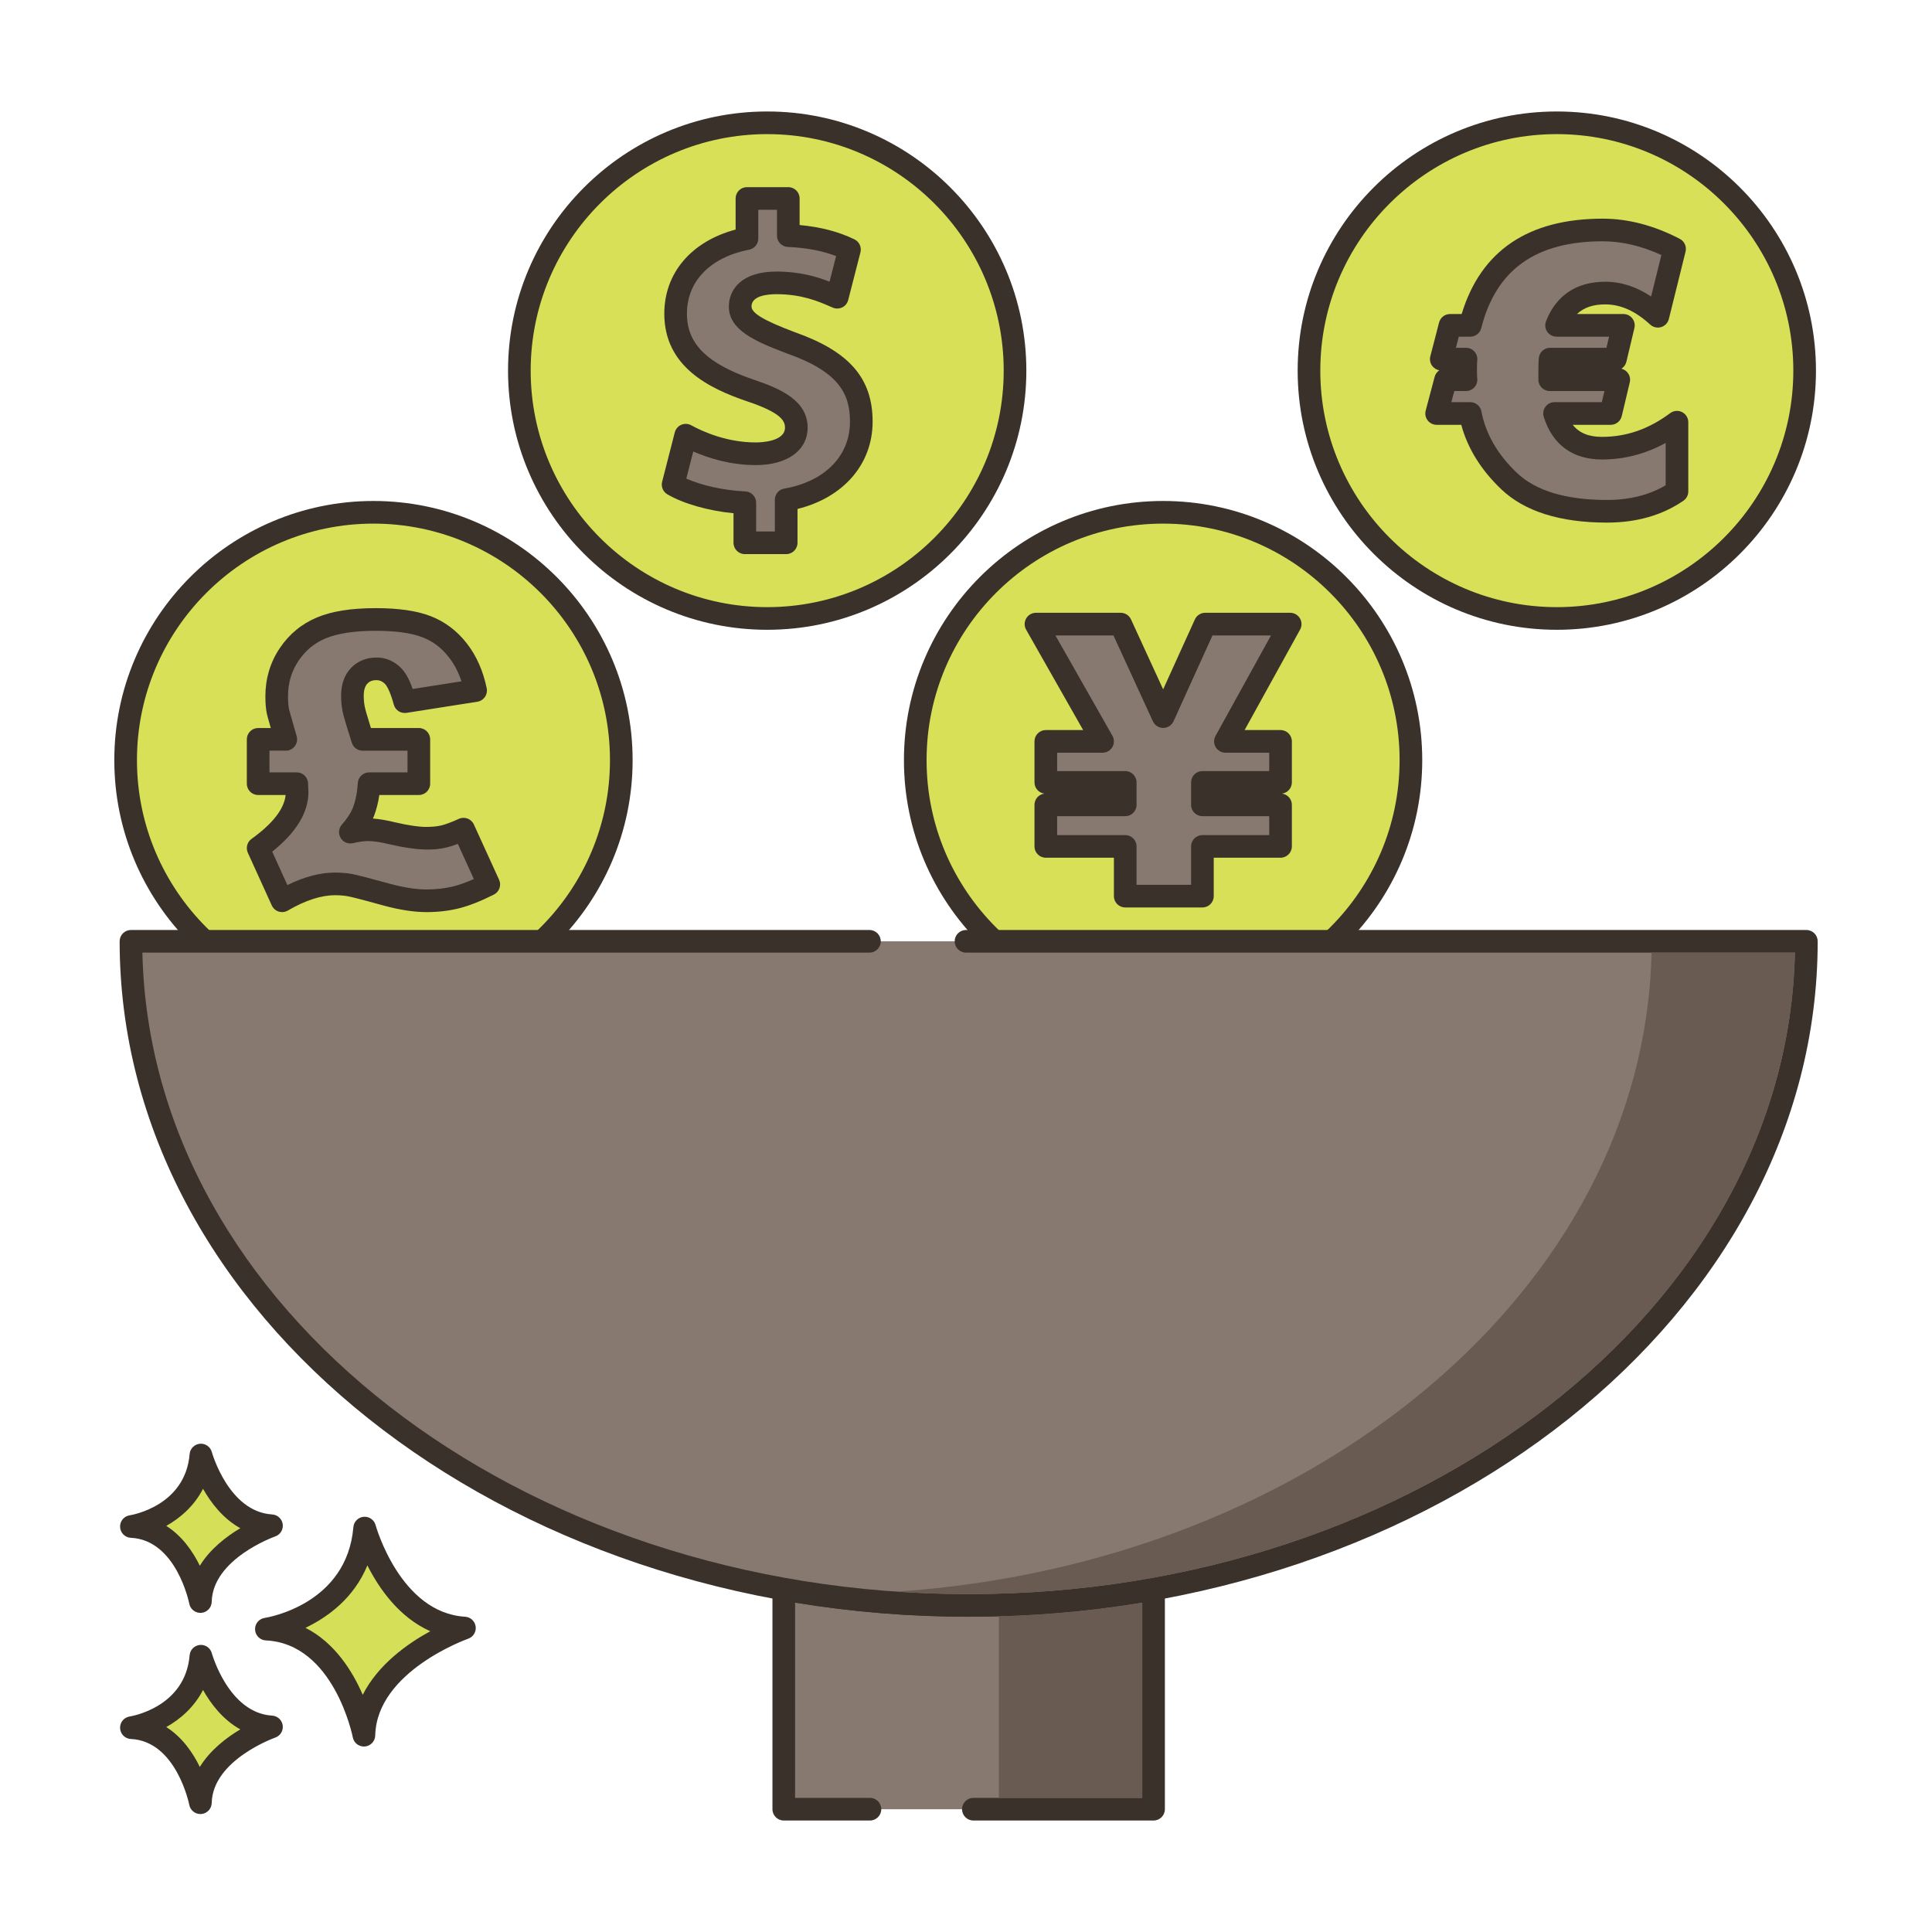 <?xml version="1.0" encoding="utf-8"?>
<!-- Generator: Adobe Illustrator 22.0.1, SVG Export Plug-In . SVG Version: 6.00 Build 0)  -->
<svg version="1.1" id="Layer_1" xmlns="http://www.w3.org/2000/svg" xmlns:xlink="http://www.w3.org/1999/xlink" x="0px" y="0px"
	 viewBox="0 0 256 256" style="enable-background:new 0 0 256 256;" xml:space="preserve">
<style type="text/css">
	.st0{fill:#3A312A;}
	.st1{fill:#8AC6DD;}
	.st2{fill:#F16C7A;}
	.st3{fill:#D7E057;}
	.st4{fill:#87796F;}
	.st5{fill:#FCE8CB;}
	.st6{fill:#DECAAD;}
	.st7{fill:#D6DF58;}
	.st8{fill:#FAE6CA;}
	.st9{fill:#DDC9AC;}
	.st10{fill:#D5DE58;}
	.st11{fill:#ED6E7A;}
	.st12{fill:#8AC5DC;}
	.st13{fill:#6CA8BF;}
	.st14{fill:#695B51;}
	.st15{fill:#F8E4C8;}
	.st16{fill:#EF6D7A;}
	.st17{fill-rule:evenodd;clip-rule:evenodd;fill:#F8E4C8;}
	.st18{fill:#89C4DB;}
	.st19{fill:#F59689;}
	.st20{fill:#D34E5C;}
	.st21{fill:#F7E3C7;}
	.st22{fill:#8AC3DA;}
	.st23{fill-rule:evenodd;clip-rule:evenodd;fill:#F7E3C7;}
	.st24{fill-rule:evenodd;clip-rule:evenodd;fill:#87796F;}
	.st25{fill:#B9C239;}
	.st26{fill:#D4DB56;}
	.st27{fill-rule:evenodd;clip-rule:evenodd;fill:#F16C7A;}
	.st28{fill-rule:evenodd;clip-rule:evenodd;fill:#F6E2C6;}
	.st29{fill:#F6E2C6;}
	.st30{fill-rule:evenodd;clip-rule:evenodd;fill:#FAE6CA;}
	.st31{fill:#B8C136;}
</style>
<g>
	<g>
		<g>
			
				<ellipse transform="matrix(0.707 -0.707 0.707 0.707 25.693 160.25)" class="st3" cx="206.286" cy="49.111" rx="32.839" ry="32.839"/>
		</g>
	</g>
	<g>
		<g>
			<path class="st0" d="M206.286,14.771c-18.935,0-34.339,15.405-34.339,34.339c0,18.935,15.405,34.339,34.339,34.339
				c18.935,0,34.339-15.404,34.339-34.339C240.625,30.176,225.22,14.771,206.286,14.771z M206.286,80.45
				c-17.281,0-31.339-14.059-31.339-31.339c0-17.281,14.059-31.339,31.339-31.339c17.281,0,31.339,14.059,31.339,31.339
				C237.625,66.391,223.566,80.45,206.286,80.45z"/>
		</g>
	</g>
	<g>
		<g>
			<path class="st4" d="M212.276,59.388c-3.23,0-5.327-1.533-6.294-4.598h7.45l1.063-4.475h-9.152v-1.303
				c0-0.623,0.016-1.098,0.049-1.426h8.654l1.063-4.475h-8.857c1.115-2.852,3.262-4.278,6.441-4.278
				c2.426,0,4.754,1.025,6.983,3.073l2.213-8.925c-3.213-1.672-6.385-2.508-9.515-2.508c-9.573,0-15.424,4.213-17.555,12.638h-2.68
				l-1.162,4.475h3.276c-0.033,0.295-0.049,0.771-0.049,1.426c0,0.623,0.016,1.057,0.049,1.303h-2.705l-1.186,4.475h4.456
				c0.623,3.294,2.336,6.278,5.138,8.95c2.803,2.672,7.13,4.008,12.982,4.008c3.622,0,6.712-0.876,9.269-2.631v-9.171
				C219.127,58.241,215.816,59.388,212.276,59.388z"/>
		</g>
	</g>
	<g>
		<g>
			<path class="st0" d="M222.881,54.605c-0.505-0.254-1.113-0.201-1.569,0.137c-2.842,2.117-5.798,3.146-9.037,3.146
				c-1.759,0-3.015-0.505-3.882-1.598h5.038c0.695,0,1.299-0.477,1.459-1.153l1.064-4.475c0.106-0.446,0.002-0.917-0.283-1.277
				c-0.211-0.267-0.503-0.451-0.828-0.529c0.324-0.204,0.568-0.53,0.662-0.923l1.063-4.475c0.106-0.446,0.002-0.917-0.283-1.277
				c-0.284-0.36-0.718-0.57-1.177-0.57h-6.151c0.911-0.865,2.136-1.278,3.735-1.278c2.055,0,4.007,0.876,5.968,2.678
				c0.39,0.358,0.94,0.483,1.447,0.332c0.507-0.153,0.896-0.562,1.024-1.076l2.213-8.925c0.167-0.672-0.149-1.372-0.764-1.691
				c-3.413-1.776-6.847-2.677-10.207-2.677c-9.868,0-16.152,4.25-18.695,12.637h-1.54c-0.683,0-1.28,0.462-1.452,1.123l-1.162,4.475
				c-0.117,0.449-0.019,0.928,0.265,1.295c0.231,0.298,0.564,0.497,0.93,0.56c-0.299,0.198-0.525,0.501-0.622,0.867l-1.186,4.475
				c-0.12,0.45-0.023,0.93,0.261,1.299c0.284,0.369,0.723,0.585,1.189,0.585h3.263c0.844,3.119,2.621,5.985,5.297,8.535
				c3.079,2.934,7.794,4.422,14.017,4.422c3.914,0,7.319-0.974,10.118-2.894c0.408-0.28,0.651-0.742,0.651-1.237v-9.171
				C223.708,55.378,223.389,54.86,222.881,54.605z M220.708,64.297c-2.169,1.294-4.777,1.95-7.769,1.95
				c-5.426,0-9.445-1.209-11.947-3.594c-2.558-2.438-4.139-5.177-4.699-8.142c-0.134-0.708-0.753-1.222-1.474-1.222h-2.507
				l0.391-1.475h1.551c0.433,0,0.845-0.187,1.129-0.513c0.285-0.326,0.415-0.759,0.357-1.188c-0.011-0.08-0.036-0.347-0.036-1.102
				c0-0.747,0.021-1.096,0.04-1.258c0.048-0.424-0.088-0.849-0.372-1.167c-0.285-0.318-0.691-0.501-1.119-0.501h-1.337l0.383-1.475
				h1.52c0.687,0,1.286-0.466,1.454-1.132c1.958-7.742,7.225-11.505,16.101-11.505c2.534,0,5.143,0.612,7.768,1.821l-1.362,5.494
				c-1.945-1.299-3.984-1.956-6.086-1.956c-3.791,0-6.501,1.809-7.838,5.232c-0.181,0.462-0.121,0.983,0.158,1.392
				c0.28,0.41,0.743,0.654,1.239,0.654h6.959l-0.35,1.475h-7.469c-0.77,0-1.415,0.583-1.492,1.349
				c-0.039,0.378-0.057,0.894-0.057,1.577v1.303c0,0.829,0.671,1.5,1.5,1.5h7.254l-0.351,1.475h-6.264
				c-0.478,0-0.927,0.228-1.21,0.613c-0.282,0.385-0.364,0.882-0.221,1.338c1.166,3.694,3.836,5.646,7.725,5.646
				c2.949,0,5.775-0.737,8.433-2.195V64.297z"/>
		</g>
	</g>
	<g>
		<g>
			
				<ellipse transform="matrix(0.924 -0.383 0.383 0.924 -26.813 66.644)" class="st3" cx="154.115" cy="100.721" rx="32.839" ry="32.839"/>
		</g>
	</g>
	<g>
		<g>
			<path class="st0" d="M154.115,66.382c-18.935,0-34.339,15.404-34.339,34.339c0,18.935,15.405,34.339,34.339,34.339
				c18.935,0,34.339-15.405,34.339-34.339C188.454,81.786,173.049,66.382,154.115,66.382z M154.115,132.06
				c-17.281,0-31.339-14.059-31.339-31.339c0-17.28,14.059-31.339,31.339-31.339c17.281,0,31.339,14.059,31.339,31.339
				C185.454,118.001,171.396,132.06,154.115,132.06z"/>
		</g>
	</g>
	<g>
		<g>
			<polygon class="st4" points="170.957,82.699 159.694,82.699 154.133,94.956 148.499,82.699 137.273,82.699 146.1,98.238 
				138.576,98.238 138.576,103.671 149.099,103.671 149.099,106.646 138.576,106.646 138.576,112.154 149.099,112.154 
				149.099,118.743 159.327,118.743 159.327,112.154 169.678,112.154 169.678,106.646 159.327,106.646 159.327,103.671 
				169.678,103.671 169.678,98.238 162.376,98.238 			"/>
		</g>
	</g>
	<g>
		<g>
			<path class="st0" d="M172.249,81.936c-0.27-0.457-0.761-0.738-1.292-0.738h-11.263c-0.588,0-1.123,0.344-1.366,0.88l-4.204,9.266
				l-4.262-9.273c-0.245-0.532-0.777-0.874-1.363-0.874h-11.226c-0.534,0-1.028,0.284-1.296,0.746
				c-0.269,0.461-0.271,1.031-0.008,1.495l7.554,13.298h-4.947c-0.829,0-1.5,0.671-1.5,1.5v5.434c0,0.763,0.569,1.393,1.306,1.487
				c-0.736,0.095-1.306,0.725-1.306,1.488v5.507c0,0.829,0.671,1.5,1.5,1.5h9.023v5.089c0,0.829,0.671,1.5,1.5,1.5h10.228
				c0.829,0,1.5-0.671,1.5-1.5v-5.089h8.851c0.829,0,1.5-0.671,1.5-1.5v-5.507c0-0.763-0.569-1.393-1.306-1.488
				c0.736-0.095,1.306-0.725,1.306-1.487v-5.434c0-0.829-0.671-1.5-1.5-1.5h-4.76l7.352-13.314
				C172.527,82.959,172.519,82.394,172.249,81.936z M161.063,97.513c-0.257,0.465-0.248,1.03,0.021,1.487
				c0.27,0.457,0.761,0.738,1.292,0.738h5.802v2.434h-8.851c-0.829,0-1.5,0.671-1.5,1.5v2.975c0,0.829,0.671,1.5,1.5,1.5h8.851
				v2.507h-8.851c-0.829,0-1.5,0.671-1.5,1.5v5.089h-7.228v-5.089c0-0.829-0.671-1.5-1.5-1.5h-9.023v-2.507h9.023
				c0.829,0,1.5-0.671,1.5-1.5v-2.975c0-0.829-0.671-1.5-1.5-1.5h-9.023v-2.434h6.024c0.534,0,1.028-0.284,1.296-0.746
				c0.269-0.461,0.271-1.031,0.008-1.495l-7.554-13.298h7.688l5.232,11.384c0.245,0.532,0.777,0.873,1.363,0.873h0.004
				c0.587-0.001,1.12-0.346,1.362-0.88l5.162-11.378h7.754L161.063,97.513z"/>
		</g>
	</g>
	<g>
		<g>
			
				<ellipse transform="matrix(0.98 -0.201 0.201 0.98 -19.241 12.007)" class="st3" cx="49.486" cy="100.721" rx="32.839" ry="32.839"/>
		</g>
	</g>
	<g>
		<g>
			<path class="st0" d="M49.486,66.382c-18.934,0-34.339,15.404-34.339,34.339c0,18.935,15.405,34.339,34.339,34.339
				c18.935,0,34.339-15.405,34.339-34.339C83.826,81.786,68.421,66.382,49.486,66.382z M49.486,132.06
				c-17.281,0-31.339-14.059-31.339-31.339c0-17.28,14.059-31.339,31.339-31.339c17.281,0,31.339,14.059,31.339,31.339
				C80.826,118.001,66.767,132.06,49.486,132.06z"/>
		</g>
	</g>
	<g>
		<g>
			<path class="st4" d="M61.423,109.867c-1.082,0.492-1.955,0.815-2.619,0.971c-0.664,0.156-1.447,0.234-2.348,0.234
				c-1.098,0-2.565-0.213-4.401-0.639c-1.344-0.328-2.434-0.492-3.27-0.492c-0.656,0-1.443,0.107-2.36,0.32
				c0.803-0.918,1.377-1.803,1.721-2.655c0.426-1.114,0.68-2.368,0.762-3.762h6.589v-5.876h-7.45
				c-0.672-2.098-1.066-3.43-1.18-3.995c-0.115-0.565-0.172-1.151-0.172-1.758c0-1.147,0.295-2.032,0.885-2.655
				c0.59-0.623,1.36-0.934,2.311-0.934c0.787,0,1.488,0.287,2.102,0.86c0.615,0.574,1.159,1.738,1.635,3.491l9.392-1.475
				c-0.427-2.081-1.209-3.856-2.348-5.323c-1.139-1.467-2.532-2.516-4.18-3.147c-1.647-0.631-3.881-0.947-6.7-0.947
				c-3.016,0-5.413,0.369-7.192,1.106c-1.779,0.737-3.213,1.922-4.303,3.553c-1.09,1.631-1.635,3.471-1.635,5.52
				c0,0.771,0.049,1.418,0.148,1.942c0.082,0.344,0.434,1.598,1.057,3.762h-3.663v5.876h5.114c0.033,0.607,0.049,0.975,0.049,1.106
				c0,2.475-1.721,4.951-5.163,7.425l3.172,6.982c2.557-1.491,4.893-2.237,7.007-2.237c0.721,0,1.393,0.058,2.016,0.172
				c0.623,0.115,2.237,0.533,4.844,1.254c1.983,0.541,3.745,0.811,5.286,0.811c1.41,0,2.729-0.156,3.958-0.467
				c1.23-0.311,2.656-0.877,4.278-1.697L61.423,109.867z"/>
		</g>
	</g>
	<g>
		<g>
			<path class="st0" d="M66.132,116.571l-3.344-7.327c-0.344-0.753-1.233-1.085-1.985-0.743c-0.988,0.449-1.775,0.744-2.342,0.876
				c-0.547,0.128-1.221,0.194-2.004,0.194c-0.98,0-2.347-0.202-4.046-0.597c-1.171-0.286-2.161-0.455-3.001-0.512
				c0.049-0.108,0.095-0.215,0.139-0.323c0.328-0.859,0.567-1.796,0.714-2.797h5.235c0.829,0,1.5-0.671,1.5-1.5v-5.876
				c0-0.829-0.671-1.5-1.5-1.5h-6.352c-0.554-1.765-0.747-2.495-0.808-2.795c-0.094-0.463-0.142-0.954-0.142-1.458
				c0-0.745,0.16-1.292,0.474-1.624c0.206-0.217,0.53-0.466,1.222-0.466c0.407,0,0.74,0.141,1.078,0.457
				c0.183,0.171,0.668,0.785,1.211,2.789c0.201,0.739,0.925,1.206,1.681,1.089l9.392-1.475c0.405-0.064,0.766-0.29,1-0.627
				c0.234-0.337,0.319-0.755,0.237-1.156c-0.471-2.3-1.357-4.299-2.633-5.942c-1.305-1.679-2.929-2.899-4.828-3.627
				c-1.838-0.704-4.206-1.046-7.237-1.046c-3.244,0-5.785,0.399-7.766,1.221c-2.048,0.85-3.722,2.231-4.975,4.105
				c-1.253,1.875-1.888,4.012-1.888,6.353c0,0.872,0.057,1.598,0.188,2.288c0.041,0.174,0.145,0.571,0.526,1.917h-1.673
				c-0.829,0-1.5,0.671-1.5,1.5v5.876c0,0.829,0.671,1.5,1.5,1.5h3.643c-0.19,1.839-1.708,3.793-4.518,5.814
				c-0.581,0.418-0.786,1.187-0.49,1.838l3.172,6.982c0.175,0.386,0.506,0.68,0.911,0.809c0.149,0.047,0.302,0.071,0.455,0.071
				c0.263,0,0.524-0.069,0.756-0.204c2.313-1.349,4.417-2.033,6.251-2.033c0.626,0,1.213,0.049,1.743,0.147
				c0.398,0.073,1.539,0.346,4.722,1.227c2.103,0.573,4.014,0.864,5.681,0.864c1.527,0,2.982-0.172,4.327-0.513
				c1.331-0.337,2.874-0.947,4.586-1.812C66.162,118.169,66.466,117.304,66.132,116.571z M60.121,117.436
				c-1.104,0.279-2.312,0.421-3.59,0.421c-1.4,0-3.046-0.255-4.886-0.757c-2.671-0.739-4.297-1.159-4.973-1.284
				c-0.711-0.13-1.48-0.196-2.287-0.196c-1.953,0-4.068,0.557-6.305,1.657l-2.013-4.43c3.187-2.537,4.801-5.19,4.801-7.897
				c0-0.141-0.017-0.537-0.051-1.187c-0.043-0.796-0.701-1.419-1.498-1.419h-3.614v-2.876h2.163c0.471,0,0.915-0.221,1.198-0.598
				c0.284-0.376,0.373-0.864,0.243-1.317c-0.763-2.651-0.986-3.472-1.024-3.625c-0.081-0.431-0.122-0.991-0.122-1.665
				c0-1.761,0.452-3.294,1.382-4.686c0.93-1.392,2.118-2.374,3.63-3c1.587-0.658,3.814-0.992,6.617-0.992
				c2.621,0,4.695,0.285,6.163,0.847c1.4,0.537,2.555,1.409,3.532,2.666c0.706,0.909,1.262,1.975,1.66,3.179l-6.466,1.016
				c-0.472-1.358-1.012-2.295-1.664-2.905c-0.899-0.838-1.95-1.263-3.125-1.263c-1.354,0-2.53,0.485-3.4,1.403
				c-0.86,0.908-1.296,2.148-1.296,3.687c0,0.706,0.068,1.398,0.202,2.055c0.081,0.4,0.296,1.267,1.222,4.156
				c0.199,0.621,0.776,1.042,1.428,1.042h5.95v2.876h-5.089c-0.794,0-1.451,0.619-1.498,1.411c-0.073,1.234-0.297,2.35-0.656,3.289
				c-0.279,0.692-0.771,1.442-1.459,2.229c-0.429,0.49-0.492,1.201-0.158,1.759c0.334,0.559,0.992,0.839,1.626,0.69
				c0.804-0.186,1.484-0.281,2.021-0.281c0.711,0,1.692,0.151,2.931,0.453c3.59,0.834,5.729,0.805,7.43,0.405
				c0.442-0.104,0.944-0.263,1.517-0.483l2.126,4.659C61.801,116.915,60.907,117.237,60.121,117.436z"/>
		</g>
	</g>
	<g>
		<g>
			
				<ellipse transform="matrix(0.993 -0.122 0.122 0.993 -5.239 12.789)" class="st3" cx="101.657" cy="49.111" rx="32.839" ry="32.839"/>
		</g>
	</g>
	<g>
		<g>
			<path class="st0" d="M101.657,14.771c-18.934,0-34.339,15.405-34.339,34.339c0,18.935,15.405,34.339,34.339,34.339
				c18.935,0,34.339-15.404,34.339-34.339C135.997,30.176,120.592,14.771,101.657,14.771z M101.657,80.45
				c-17.281,0-31.339-14.059-31.339-31.339c0-17.281,14.059-31.339,31.339-31.339c17.281,0,31.339,14.059,31.339,31.339
				C132.997,66.391,118.938,80.45,101.657,80.45z"/>
		</g>
	</g>
	<g>
		<g>
			<path class="st4" d="M104.789,45.42c-4.753-1.789-6.71-2.963-6.71-4.808c0-1.565,1.174-3.131,4.809-3.131
				c4.025,0,6.597,1.286,8.051,1.901l1.622-6.318c-1.845-0.895-4.362-1.679-8.107-1.846v-4.921h-5.479v5.311
				c-5.983,1.174-9.449,5.032-9.449,9.953c0,5.424,4.082,8.22,10.064,10.232c4.138,1.398,5.927,2.74,5.927,4.864
				c0,2.237-2.181,3.467-5.368,3.467c-3.635,0-6.933-1.174-9.282-2.46l-1.677,6.541c2.125,1.23,5.759,2.236,9.505,2.404v5.312h5.48
				V66.22c6.43-1.117,9.953-5.367,9.953-10.343C114.126,50.844,111.442,47.769,104.789,45.42z"/>
		</g>
	</g>
	<g>
		<g>
			<path class="st0" d="M105.317,44.017c-4.076-1.534-5.738-2.52-5.738-3.405c0-1.419,2.073-1.631,3.309-1.631
				c3.361,0,5.578,0.964,7.045,1.602l0.42,0.181c0.402,0.17,0.859,0.157,1.25-0.037c0.392-0.193,0.679-0.548,0.788-0.971
				l1.622-6.318c0.178-0.691-0.156-1.412-0.798-1.723c-2.102-1.019-4.488-1.644-7.262-1.897v-3.519c0-0.829-0.671-1.5-1.5-1.5
				h-5.479c-0.829,0-1.5,0.671-1.5,1.5v4.119c-5.862,1.567-9.45,5.75-9.45,11.145c0,7.025,5.925,9.918,11.085,11.653
				c4.313,1.457,4.907,2.516,4.907,3.443c0,1.873-3.222,1.967-3.868,1.967c-3.832,0-7.009-1.426-8.562-2.276
				c-0.407-0.223-0.892-0.245-1.317-0.06c-0.425,0.185-0.741,0.555-0.856,1.003l-1.677,6.542c-0.167,0.651,0.12,1.334,0.702,1.671
				c2.169,1.255,5.428,2.176,8.756,2.502v3.915c0,0.829,0.671,1.5,1.5,1.5h5.479c0.829,0,1.5-0.671,1.5-1.5v-4.486
				c6.089-1.505,9.953-5.935,9.953-11.561C115.626,50.114,112.534,46.564,105.317,44.017z M103.916,64.742
				c-0.719,0.125-1.243,0.748-1.243,1.478v4.204h-2.479v-3.812c0-0.802-0.631-1.462-1.433-1.498
				c-2.813-0.127-5.743-0.773-7.821-1.698l0.921-3.593c2.011,0.879,4.925,1.804,8.286,1.804c4.172,0,6.868-1.95,6.868-4.967
				c0-3.461-3.339-5.066-6.949-6.286c-6.338-2.132-9.043-4.767-9.043-8.81c0-4.298,3.08-7.469,8.239-8.481
				c0.704-0.138,1.211-0.754,1.211-1.472v-3.811h2.479v3.421c0,0.803,0.632,1.463,1.434,1.499c2.462,0.109,4.57,0.508,6.403,1.212
				l-0.871,3.393c-1.619-0.638-3.924-1.342-7.031-1.342c-4.652,0-6.309,2.392-6.309,4.631c0,3.077,3.329,4.575,7.71,6.223
				c6.919,2.442,8.337,5.381,8.337,9.042C112.626,60.412,109.289,63.809,103.916,64.742z"/>
		</g>
	</g>
	<g>
		<g>
			<path class="st7" d="M48.32,202.477c-0.974,11.564-13.025,13.389-13.025,13.389c10.347,0.487,12.925,14.059,12.925,14.059
				c0.221-9.677,13.321-14.202,13.321-14.202C51.728,215.136,48.32,202.477,48.32,202.477z"/>
		</g>
	</g>
	<g>
		<g>
			<path class="st0" d="M61.631,214.226c-8.605-0.514-11.832-12.024-11.864-12.141c-0.191-0.703-0.86-1.165-1.583-1.102
				c-0.725,0.066-1.298,0.642-1.359,1.367c-0.86,10.215-11.314,11.964-11.754,12.033c-0.763,0.115-1.313,0.79-1.273,1.56
				c0.04,0.77,0.657,1.384,1.428,1.421c9.028,0.425,11.498,12.718,11.522,12.842c0.137,0.711,0.759,1.217,1.472,1.217
				c0.042,0,0.084-0.001,0.126-0.005c0.764-0.064,1.357-0.693,1.374-1.459c0.195-8.508,12.192-12.777,12.313-12.819
				c0.675-0.235,1.092-0.914,0.994-1.622C62.929,214.81,62.345,214.269,61.631,214.226z M48.065,224.572
				c-1.356-3.131-3.709-6.908-7.587-8.877c2.931-1.405,6.409-3.913,8.202-8.273c1.551,3.071,4.199,6.88,8.334,8.723
				C54.007,217.785,50.091,220.551,48.065,224.572z"/>
		</g>
	</g>
	<g>
		<g>
			<path class="st7" d="M26.621,219.457c-0.689,8.179-9.212,9.471-9.212,9.471c7.318,0.344,9.142,9.944,9.142,9.944
				c0.156-6.844,9.422-10.045,9.422-10.045C29.032,228.411,26.621,219.457,26.621,219.457z"/>
		</g>
	</g>
	<g>
		<g>
			<path class="st0" d="M36.062,227.329c-5.766-0.345-7.972-8.185-7.993-8.264c-0.19-0.702-0.855-1.167-1.582-1.102
				c-0.726,0.065-1.299,0.642-1.36,1.368c-0.579,6.87-7.646,8.066-7.942,8.113c-0.763,0.115-1.313,0.79-1.273,1.561
				c0.04,0.77,0.657,1.384,1.428,1.421c6.035,0.284,7.723,8.644,7.739,8.726c0.135,0.713,0.759,1.22,1.472,1.22
				c0.042,0,0.083-0.001,0.125-0.005c0.765-0.063,1.358-0.694,1.376-1.461c0.13-5.709,8.331-8.634,8.412-8.662
				c0.677-0.234,1.094-0.913,0.996-1.622C37.361,227.914,36.777,227.372,36.062,227.329z M26.478,234.125
				c-0.924-1.886-2.34-3.947-4.447-5.28c1.855-1.041,3.697-2.629,4.871-4.916c1.057,1.874,2.654,3.955,4.941,5.224
				C29.993,230.252,27.854,231.892,26.478,234.125z"/>
		</g>
	</g>
	<g>
		<g>
			<path class="st7" d="M26.621,192.8c-0.689,8.179-9.212,9.471-9.212,9.471c7.318,0.344,9.142,9.944,9.142,9.944
				c0.156-6.845,9.422-10.045,9.422-10.045C29.032,201.754,26.621,192.8,26.621,192.8z"/>
		</g>
	</g>
	<g>
		<g>
			<path class="st0" d="M36.063,200.672c-5.766-0.345-7.972-8.186-7.994-8.265c-0.19-0.702-0.855-1.167-1.582-1.102
				c-0.726,0.065-1.299,0.642-1.36,1.368c-0.579,6.871-7.646,8.067-7.942,8.114c-0.763,0.115-1.313,0.79-1.273,1.56
				c0.04,0.77,0.657,1.384,1.428,1.421c6.035,0.284,7.723,8.644,7.739,8.726c0.135,0.713,0.759,1.22,1.473,1.22
				c0.041,0,0.083-0.001,0.125-0.005c0.765-0.063,1.358-0.694,1.376-1.461c0.13-5.709,8.331-8.634,8.412-8.662
				c0.676-0.234,1.094-0.913,0.996-1.622C37.361,201.256,36.777,200.715,36.063,200.672z M26.478,207.467
				c-0.924-1.885-2.34-3.947-4.447-5.28c1.855-1.041,3.697-2.63,4.871-4.916c1.057,1.873,2.654,3.954,4.941,5.224
				C29.993,203.595,27.854,205.234,26.478,207.467z"/>
		</g>
	</g>
	<g>
		<g>
			<path class="st4" d="M128.353,212.729c-8.42,0-16.62-0.74-24.5-2.15v29.15h49v-29.15
				C144.973,211.989,136.773,212.729,128.353,212.729z"/>
		</g>
	</g>
	<g>
		<g>
			<path class="st0" d="M153.816,209.428c-0.34-0.285-0.788-0.404-1.227-0.326c-15.77,2.823-32.702,2.823-48.472,0
				c-0.436-0.078-0.887,0.041-1.227,0.326c-0.34,0.285-0.537,0.707-0.537,1.15v29.15c0,0.829,0.671,1.5,1.5,1.5h11.42
				c0.829,0,1.5-0.671,1.5-1.5c0-0.829-0.671-1.5-1.5-1.5h-9.92v-25.87c15.015,2.481,30.984,2.482,46,0v25.87h-22.377
				c-0.829,0-1.5,0.671-1.5,1.5c0,0.829,0.671,1.5,1.5,1.5h23.877c0.829,0,1.5-0.671,1.5-1.5v-29.15
				C154.353,210.135,154.156,209.713,153.816,209.428z"/>
		</g>
	</g>
	<g>
		<g>
			<path class="st4" d="M17.353,124.729c0,48.601,49.696,88,111,88s111-39.399,111-88H17.353z"/>
		</g>
	</g>
	<g>
		<g>
			<path class="st0" d="M239.353,123.228H128c-0.829,0-1.5,0.671-1.5,1.5c0,0.829,0.671,1.5,1.5,1.5h109.837
				c-1.017,47.007-49.739,85-109.484,85c-59.745,0-108.467-37.993-109.484-85h96.337c0.829,0,1.5-0.671,1.5-1.5
				c0-0.829-0.671-1.5-1.5-1.5H17.353c-0.829,0-1.5,0.671-1.5,1.5c0,49.351,50.467,89.5,112.5,89.5s112.5-40.149,112.5-89.5
				C240.853,123.9,240.182,123.228,239.353,123.228z"/>
		</g>
	</g>
	<g>
		<g>
			<path class="st14" d="M142.685,213.509c-3.4,0.34-6.85,0.57-10.33,0.66v24.06h19v-25.87
				C148.495,212.829,145.605,213.209,142.685,213.509z"/>
		</g>
	</g>
	<g>
		<g>
			<path class="st14" d="M218.835,126.229c-0.96,44.49-44.66,80.9-99.98,84.67c3.13,0.22,6.3,0.33,9.5,0.33
				c59.74,0,108.47-37.99,109.48-85H218.835z"/>
		</g>
	</g>
</g>
</svg>
